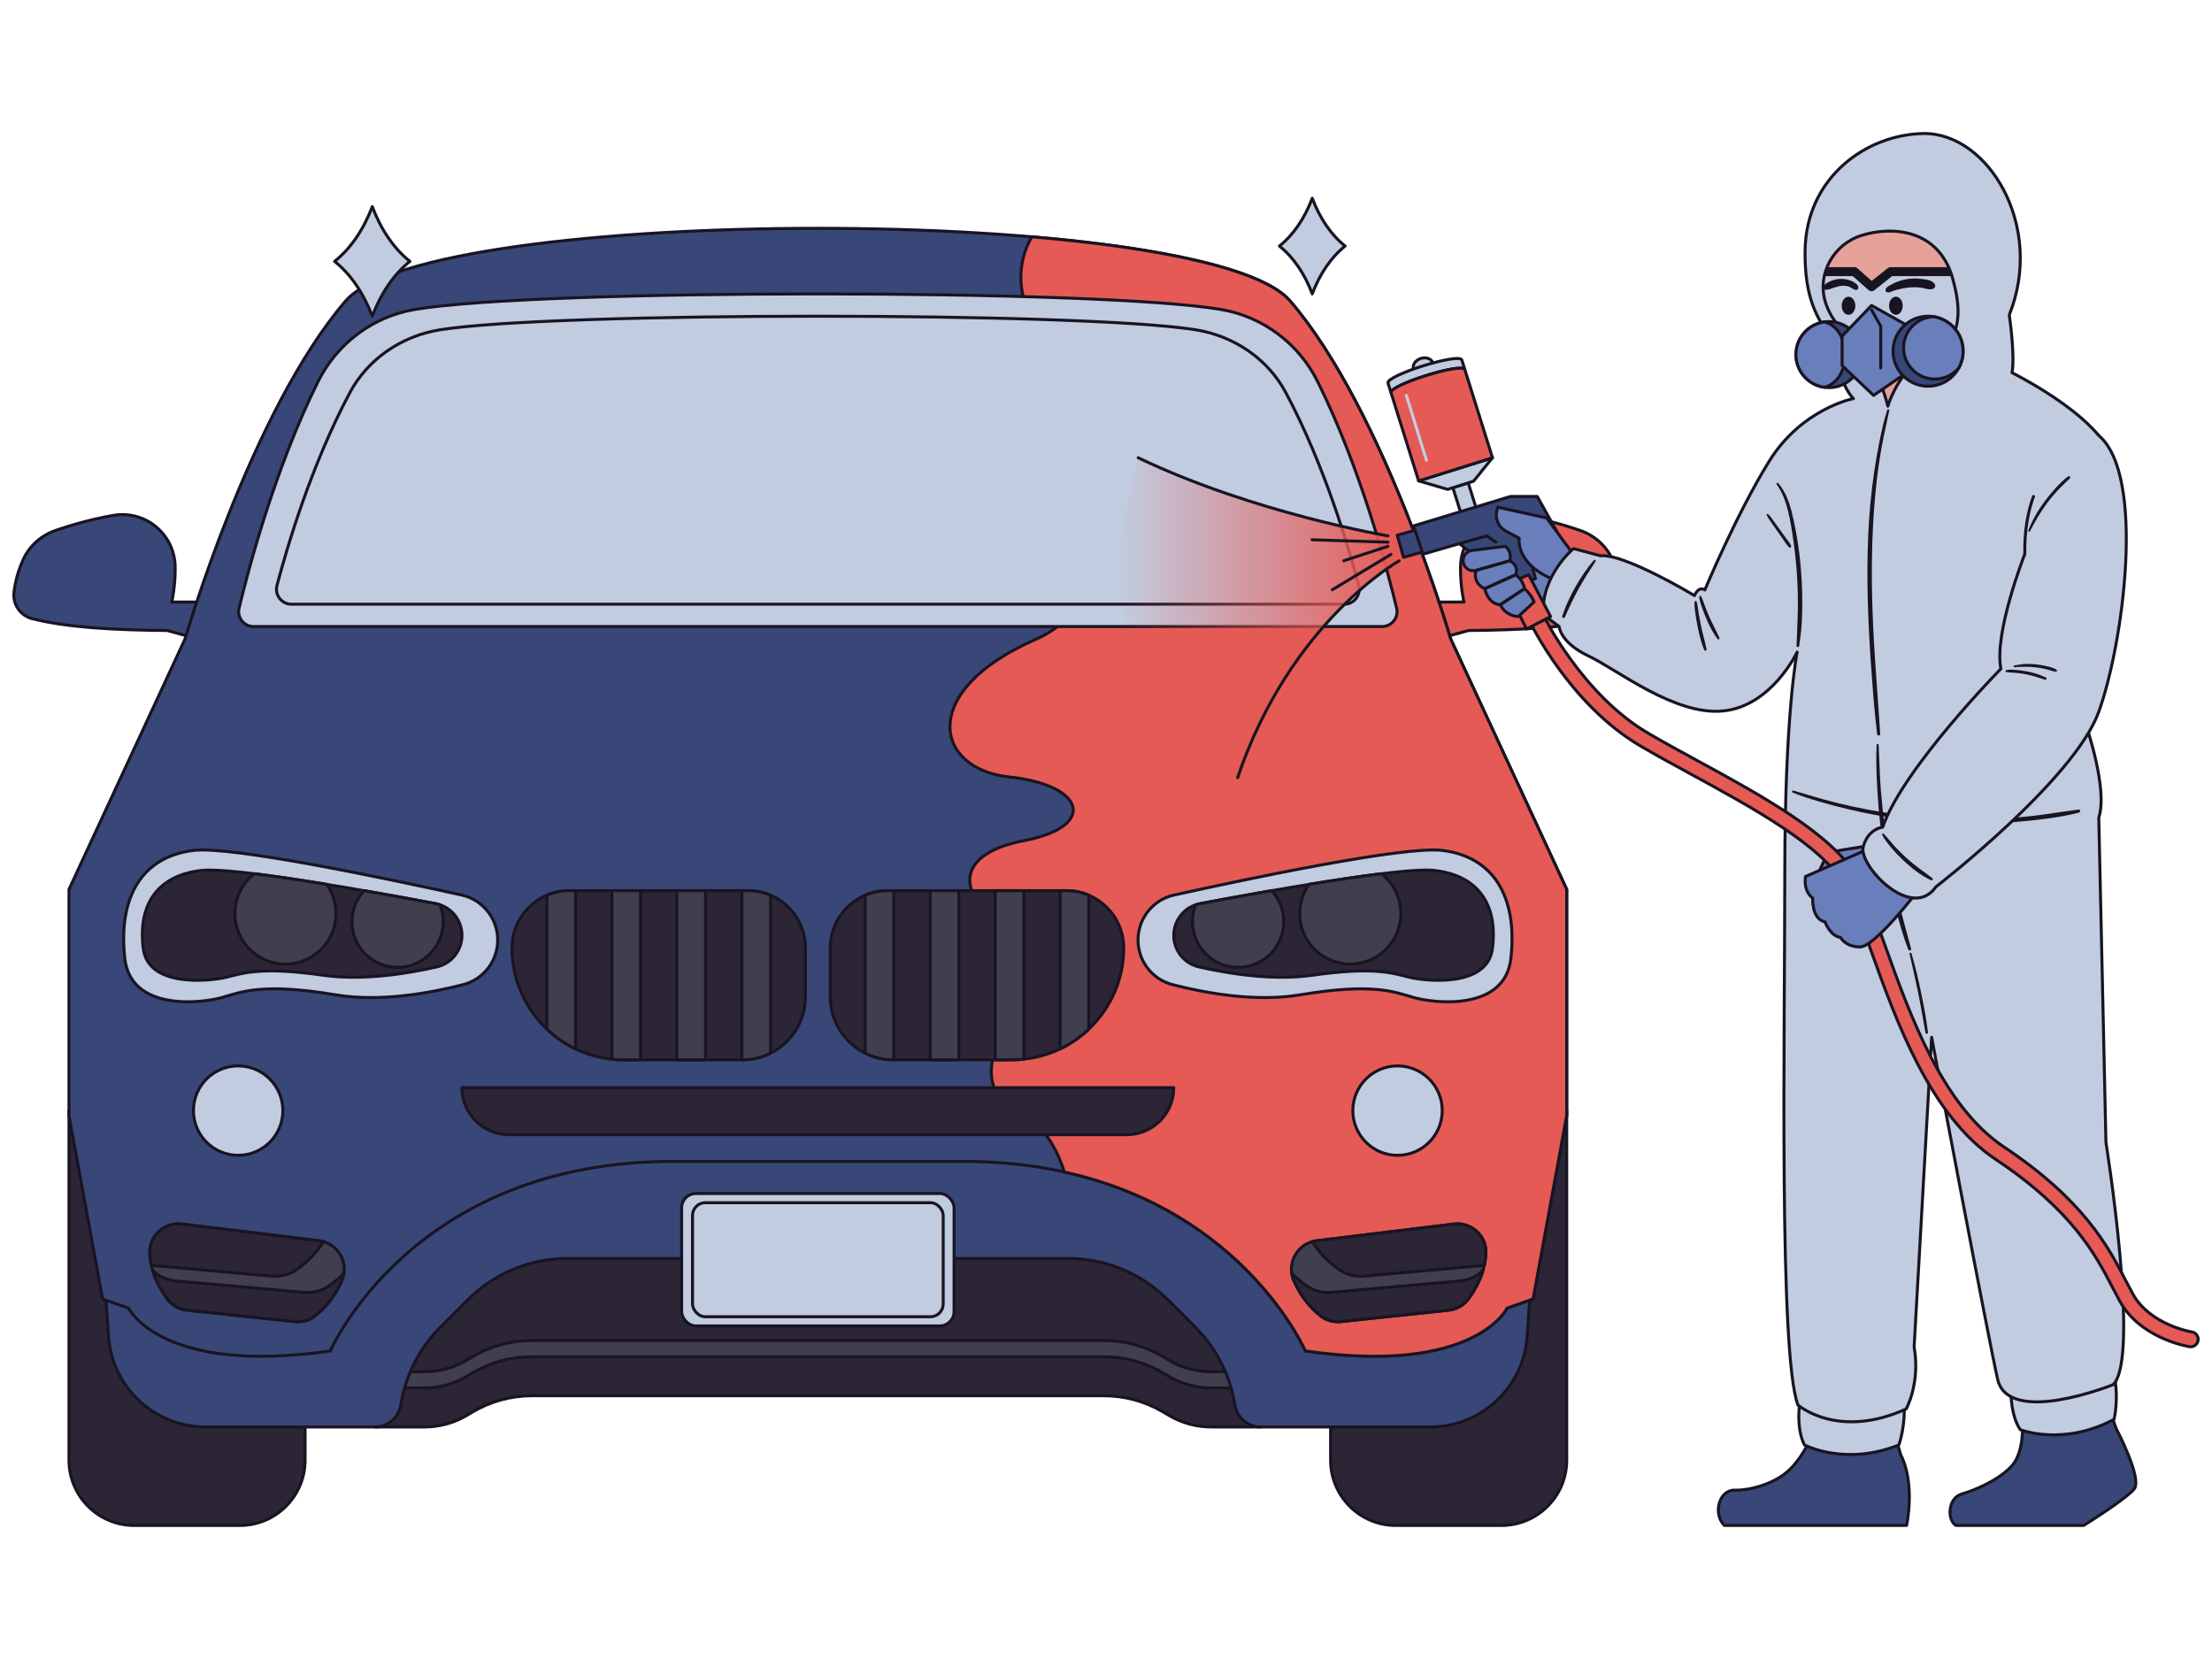 <?xml version="1.0" encoding="UTF-8"?>
<svg id="Auto_Body_Paint_Shop" data-name="Auto Body Paint Shop" xmlns="http://www.w3.org/2000/svg" xmlns:xlink="http://www.w3.org/1999/xlink" viewBox="0 0 800 600">
  <defs>
    <linearGradient id="linear-gradient" x1="404.995" y1="223.405" x2="506.041" y2="223.405" gradientUnits="userSpaceOnUse">
      <stop offset="0" stop-color="#e65a55" stop-opacity="0"/>
      <stop offset="1" stop-color="#e65a55"/>
    </linearGradient>
  </defs>
  <g>
    <path d="M481.231,401.667h85.393v126.423c0,13.033-10.581,23.614-23.614,23.614h-38.165c-13.033,0-23.614-10.581-23.614-23.614v-126.423h0Z" fill="#2c2535"/>
    <path d="M481.231,401.667h85.393v126.423c0,13.033-10.581,23.614-23.614,23.614h-38.165c-13.033,0-23.614-10.581-23.614-23.614v-126.423h0Z" fill="none" stroke="#191421" stroke-linecap="round" stroke-linejoin="round" stroke-width="1.079"/>
    <path d="M24.947,401.667H110.34v126.423c0,13.033-10.581,23.614-23.614,23.614H48.562c-13.033,0-23.614-10.581-23.614-23.614v-126.423h0Z" fill="#2c2535"/>
    <path d="M24.947,401.667H110.34v126.423c0,13.033-10.581,23.614-23.614,23.614H48.562c-13.033,0-23.614-10.581-23.614-23.614v-126.423h0Z" fill="none" stroke="#191421" stroke-linecap="round" stroke-linejoin="round" stroke-width="1.079"/>
    <path d="M425.267,450.17H166.305l-30.564,65.914h17.77c5.39,0,10.681-1.449,15.319-4.196l2.086-1.236c6.479-3.837,13.871-5.862,21.402-5.862h206.935c7.531,0,14.923,2.025,21.402,5.862l2.086,1.236c4.638,2.747,9.929,4.196,15.319,4.196h17.77l-30.564-65.914Z" fill="#2c2535"/>
    <path d="M425.267,450.17H166.305l-30.564,65.914h17.77c5.39,0,10.681-1.449,15.319-4.196l2.086-1.236c6.479-3.837,13.871-5.862,21.402-5.862h206.935c7.531,0,14.923,2.025,21.402,5.862l2.086,1.236c4.638,2.747,9.929,4.196,15.319,4.196h17.77l-30.564-65.914Z" fill="none" stroke="#191421" stroke-linecap="round" stroke-linejoin="round" stroke-width="1.079"/>
    <path d="M455.83,501.978h-17.764c-5.399,0-10.685-1.451-15.328-4.197l-2.083-1.233c-6.477-3.835-13.867-5.856-21.401-5.856H192.319c-7.535,0-14.924,2.021-21.401,5.856l-2.094,1.233c-4.633,2.746-9.928,4.197-15.318,4.197h-17.764l2.726-5.876h15.038c5.389,0,10.685-1.44,15.318-4.197l2.094-1.233c6.477-3.835,13.867-5.856,21.401-5.856h206.934c7.535,0,14.924,2.021,21.401,5.856l2.083,1.233c4.643,2.757,9.928,4.197,15.328,4.197h15.038l2.726,5.876Z" fill="#413f4d"/>
    <path d="M455.83,501.978h-17.764c-5.399,0-10.685-1.451-15.328-4.197l-2.083-1.233c-6.477-3.835-13.867-5.856-21.401-5.856H192.319c-7.535,0-14.924,2.021-21.401,5.856l-2.094,1.233c-4.633,2.746-9.928,4.197-15.318,4.197h-17.764l2.726-5.876h15.038c5.389,0,10.685-1.44,15.318-4.197l2.094-1.233c6.477-3.835,13.867-5.856,21.401-5.856h206.934c7.535,0,14.924,2.021,21.401,5.856l2.083,1.233c4.643,2.757,9.928,4.197,15.328,4.197h15.038l2.726,5.876Z" fill="none" stroke="#191421" stroke-linecap="round" stroke-linejoin="round" stroke-width="1.079"/>
    <path d="M424.782,408.714H166.79l-128.996,53.477,1.462,21.122c1.278,18.453,16.62,32.77,35.117,32.77h61.367c4.65,0,8.497-3.441,9.229-8.033,1.683-10.561,6.656-20.401,14.314-28.059l9.898-9.898c9.572-9.572,22.555-14.95,36.092-14.95h181.026c13.537,0,26.52,5.378,36.092,14.95l9.898,9.898c7.658,7.658,12.631,17.498,14.314,28.059,.732,4.592,4.579,8.033,9.229,8.033h61.367c18.498,0,33.84-14.317,35.117-32.77l1.462-21.122-128.996-53.477Z" fill="#384778"/>
    <path d="M424.782,408.714H166.79l-128.996,53.477,1.462,21.122c1.278,18.453,16.62,32.77,35.117,32.77h61.367c4.65,0,8.497-3.441,9.229-8.033,1.683-10.561,6.656-20.401,14.314-28.059l9.898-9.898c9.572-9.572,22.555-14.95,36.092-14.95h181.026c13.537,0,26.52,5.378,36.092,14.95l9.898,9.898c7.658,7.658,12.631,17.498,14.314,28.059,.732,4.592,4.579,8.033,9.229,8.033h61.367c18.498,0,33.84-14.317,35.117-32.77l1.462-21.122-128.996-53.477Z" fill="none" stroke="#191421" stroke-linecap="round" stroke-linejoin="round" stroke-width="1.079"/>
    <g>
      <path d="M515.084,217.744h14.371s-1.387-5.969-1.231-12.894c.265-11.808,10.931-20.519,22.555-18.429,6.924,1.245,13.821,3.05,20.692,5.421,5.122,1.768,9.398,5.495,11.654,10.422,1.747,3.814,2.902,7.786,3.387,11.939,.51,4.371-2.309,8.451-6.573,9.541-12.526,3.203-29.852,4.135-48.826,4.288l-11.884,3.254-4.146-13.542Z" fill="#e65a55"/>
      <path d="M515.084,217.744h14.371s-1.387-5.969-1.231-12.894c.265-11.808,10.931-20.519,22.555-18.429,6.924,1.245,13.821,3.05,20.692,5.421,5.122,1.768,9.398,5.495,11.654,10.422,1.747,3.814,2.902,7.786,3.387,11.939,.51,4.371-2.309,8.451-6.573,9.541-12.526,3.203-29.852,4.135-48.826,4.288l-11.884,3.254-4.146-13.542Z" fill="none" stroke="#191421" stroke-linecap="round" stroke-linejoin="round" stroke-width="1.079"/>
      <path d="M76.488,217.744h-14.371s1.387-5.969,1.231-12.894c-.265-11.808-10.931-20.519-22.555-18.429-6.924,1.245-13.821,3.05-20.692,5.421-5.122,1.768-9.398,5.495-11.654,10.422-1.747,3.814-2.902,7.786-3.387,11.939-.51,4.371,2.309,8.451,6.573,9.541,12.526,3.203,29.852,4.135,48.826,4.288l11.884,3.254,4.146-13.542Z" fill="#384778"/>
      <path d="M76.488,217.744h-14.371s1.387-5.969,1.231-12.894c-.265-11.808-10.931-20.519-22.555-18.429-6.924,1.245-13.821,3.05-20.692,5.421-5.122,1.768-9.398,5.495-11.654,10.422-1.747,3.814-2.902,7.786-3.387,11.939-.51,4.371,2.309,8.451,6.573,9.541,12.526,3.203,29.852,4.135,48.826,4.288l11.884,3.254,4.146-13.542Z" fill="none" stroke="#191421" stroke-linecap="round" stroke-linejoin="round" stroke-width="1.079"/>
    </g>
    <path d="M524.616,231.01s-23.858-82.375-58.037-122.155c-30.109-35.042-311.478-35.042-341.587,0-34.18,39.78-58.037,122.155-58.037,122.155l-42.008,90.649v81.805l12.16,66.328,9.396,3.316s11.607,24.32,72.961,15.477c0,0,29.848-69.092,124.918-68.539h102.804c95.071-.553,124.918,68.539,124.918,68.539,61.354,8.844,72.961-15.477,72.961-15.477l9.396-3.316,12.16-66.328v-81.805l-42.008-90.649Z" fill="#384778"/>
    <path d="M524.616,231.01s-23.858-82.375-58.037-122.155c-30.109-35.042-311.478-35.042-341.587,0-34.18,39.78-58.037,122.155-58.037,122.155l-42.008,90.649v81.805l12.16,66.328,9.396,3.316s11.607,24.32,72.961,15.477c0,0,29.848-69.092,124.918-68.539h102.804c95.071-.553,124.918,68.539,124.918,68.539,61.354,8.844,72.961-15.477,72.961-15.477l9.396-3.316,12.16-66.328v-81.805l-42.008-90.649Z" fill="none" stroke="#191421" stroke-linecap="round" stroke-linejoin="round" stroke-width="1.079"/>
    <path d="M466.579,108.855c-9.906-11.529-47.011-19.264-93.415-23.207-3.996,6.9-6.929,18.158,1.333,33.029,14.392,25.906,42.499,93.962-.051,112.609-42.55,18.647-36.601,46.856-9.352,49.734,27.249,2.878,32.071,17.846,5.193,23.027-26.878,5.181-23.506,21.275-5.193,31.938s-21.492,51.713,0,63.05c9.79,5.164,16.542,13.986,19.808,24.83,65.457,14.412,87.204,64.719,87.204,64.719,61.354,8.844,72.961-15.477,72.961-15.477l9.396-3.316,12.16-66.328v-81.805l-42.008-90.649s-23.857-82.375-58.037-122.155Z" fill="#e65a55"/>
    <path d="M466.579,108.855c-9.906-11.529-47.011-19.264-93.415-23.207-3.996,6.9-6.929,18.158,1.333,33.029,14.392,25.906,42.499,93.962-.051,112.609-42.55,18.647-36.601,46.856-9.352,49.734,27.249,2.878,32.071,17.846,5.193,23.027-26.878,5.181-23.506,21.275-5.193,31.938s-21.492,51.713,0,63.05c9.79,5.164,16.542,13.986,19.808,24.83,65.457,14.412,87.204,64.719,87.204,64.719,61.354,8.844,72.961-15.477,72.961-15.477l9.396-3.316,12.16-66.328v-81.805l-42.008-90.649s-23.857-82.375-58.037-122.155Z" fill="none" stroke="#191421" stroke-linecap="round" stroke-linejoin="round" stroke-width="1.079"/>
    <rect x="246.521" y="431.653" width="98.53" height="47.881" rx="5.182" ry="5.182" fill="#c2cce0"/>
    <rect x="246.521" y="431.653" width="98.53" height="47.881" rx="5.182" ry="5.182" fill="none" stroke="#191421" stroke-linecap="round" stroke-linejoin="round" stroke-width="1.079"/>
    <rect x="250.459" y="434.97" width="90.653" height="41.248" rx="4.613" ry="4.613" fill="none" stroke="#191421" stroke-linecap="round" stroke-linejoin="round" stroke-width="1.079"/>
    <path d="M167.067,393.376H424.504c0,9.381-7.616,16.997-16.997,16.997H184.064c-9.381,0-16.997-7.616-16.997-16.997h0Z" fill="#2c2535"/>
    <path d="M167.067,393.376H424.504c0,9.381-7.616,16.997-16.997,16.997H184.064c-9.381,0-16.997-7.616-16.997-16.997h0Z" fill="none" stroke="#191421" stroke-linecap="round" stroke-linejoin="round" stroke-width="1.079"/>
    <circle cx="86.131" cy="401.667" r="16.168" fill="#c2cce0"/>
    <circle cx="86.131" cy="401.667" r="16.168" fill="none" stroke="#191421" stroke-linecap="round" stroke-linejoin="round" stroke-width="1.079"/>
    <path d="M65.805,442.699l49.568,6.031c6.872,.836,11.051,8.067,8.268,14.406-2.224,5.064-5.398,9.398-9.766,12.816-2.059,1.611-4.701,2.284-7.301,2.008l-38.882-4.117c-2.905-.308-5.575-1.811-7.278-4.185-3.989-5.562-6.085-11.081-6.23-16.556-.166-6.264,5.401-11.16,11.622-10.403Z" fill="#413f4d"/>
    <path d="M65.805,442.699l49.568,6.031c6.872,.836,11.051,8.067,8.268,14.406-2.224,5.064-5.398,9.398-9.766,12.816-2.059,1.611-4.701,2.284-7.301,2.008l-38.882-4.117c-2.905-.308-5.575-1.811-7.278-4.185-3.989-5.562-6.085-11.081-6.23-16.556-.166-6.264,5.401-11.16,11.622-10.403Z" fill="none" stroke="#191421" stroke-linecap="round" stroke-linejoin="round" stroke-width="1.079"/>
    <path d="M116.975,449.068c-.518-.147-1.048-.27-1.602-.338l-49.568-6.031c-6.221-.757-11.788,4.139-11.622,10.403,.04,1.512,.244,3.029,.581,4.548l43.306,3.858c3.09,.275,6.23-.397,8.677-2.008,4.354-2.867,7.699-6.386,10.228-10.432Z" fill="#2c2535"/>
    <path d="M116.975,449.068c-.518-.147-1.048-.27-1.602-.338l-49.568-6.031c-6.221-.757-11.788,4.139-11.622,10.403,.04,1.512,.244,3.029,.581,4.548l43.306,3.858c3.09,.275,6.23-.397,8.677-2.008,4.354-2.867,7.699-6.386,10.228-10.432Z" fill="none" stroke="#191421" stroke-linecap="round" stroke-linejoin="round" stroke-width="1.079"/>
    <path d="M124.405,460.492c-.135,.891-.384,1.772-.767,2.643-2.218,5.068-5.399,9.4-9.763,12.82-2.062,1.606-4.705,2.28-7.306,2.011l-38.875-4.125c-2.912-.3-5.576-1.803-7.286-4.187-2.477-3.451-4.229-6.892-5.234-10.322,2.031,2.228,5.109,3.638,8.436,3.938l46.212,4.114c3.088,.28,6.229-.394,8.675-2.011,2.218-1.461,4.187-3.099,5.907-4.881Z" fill="#2c2535"/>
    <path d="M124.405,460.492c-.135,.891-.384,1.772-.767,2.643-2.218,5.068-5.399,9.4-9.763,12.82-2.062,1.606-4.705,2.28-7.306,2.011l-38.875-4.125c-2.912-.3-5.576-1.803-7.286-4.187-2.477-3.451-4.229-6.892-5.234-10.322,2.031,2.228,5.109,3.638,8.436,3.938l46.212,4.114c3.088,.28,6.229-.394,8.675-2.011,2.218-1.461,4.187-3.099,5.907-4.881Z" fill="none" stroke="#191421" stroke-linecap="round" stroke-linejoin="round" stroke-width="1.079"/>
    <path d="M179.99,339.97h0c0,7.596-5.125,14.241-12.481,16.137-11.769,3.033-29.963,6.381-46.109,3.69-26.531-4.422-33.993-1.068-41.179,.986-7.186,2.054-32.996,5.14-35.099-14.252-2.487-22.939,6.846-36.757,24.841-38.968,13.771-1.692,70.897,10.373,96.96,16.13,7.636,1.687,13.067,8.456,13.067,16.276Z" fill="#c2cce0"/>
    <path d="M179.99,339.97h0c0,7.596-5.125,14.241-12.481,16.137-11.769,3.033-29.963,6.381-46.109,3.69-26.531-4.422-33.993-1.068-41.179,.986-7.186,2.054-32.996,5.14-35.099-14.252-2.487-22.939,6.846-36.757,24.841-38.968,13.771-1.692,70.897,10.373,96.96,16.13,7.636,1.687,13.067,8.456,13.067,16.276Z" fill="none" stroke="#191421" stroke-linecap="round" stroke-linejoin="round" stroke-width="1.079"/>
    <path d="M167.067,338.297h0c0,5.451-3.765,10.17-9.078,11.388-9.952,2.281-26.443,5.095-40.99,3.035-22.672-3.21-29.049-.775-35.189,.716-6.14,1.491-28.197,3.732-29.993-10.347-2.126-16.654,5.85-26.686,21.228-28.291,12.069-1.26,63.109,7.986,84.513,12.023,5.519,1.041,9.509,5.861,9.509,11.477Z" fill="#2c2535"/>
    <path d="M167.067,338.297h0c0,5.451-3.765,10.17-9.078,11.388-9.952,2.281-26.443,5.095-40.99,3.035-22.672-3.21-29.049-.775-35.189,.716-6.14,1.491-28.197,3.732-29.993-10.347-2.126-16.654,5.85-26.686,21.228-28.291,12.069-1.26,63.109,7.986,84.513,12.023,5.519,1.041,9.509,5.861,9.509,11.477Z" fill="none" stroke="#191421" stroke-linecap="round" stroke-linejoin="round" stroke-width="1.079"/>
    <path d="M159.124,327.241c-.507-.171-1.026-.319-1.565-.42-6.52-1.23-15.795-2.943-25.876-4.695-2.729,2.945-4.41,6.875-4.41,11.207,0,9.12,7.393,16.513,16.513,16.513s16.513-7.393,16.513-16.513c0-2.154-.425-4.205-1.175-6.092Z" fill="#413f4d"/>
    <path d="M159.124,327.241c-.507-.171-1.026-.319-1.565-.42-6.52-1.23-15.795-2.943-25.876-4.695-2.729,2.945-4.41,6.875-4.41,11.207,0,9.12,7.393,16.513,16.513,16.513s16.513-7.393,16.513-16.513c0-2.154-.425-4.205-1.175-6.092Z" fill="none" stroke="#191421" stroke-linecap="round" stroke-linejoin="round" stroke-width="1.079"/>
    <path d="M84.945,330.384c0,10.099,8.187,18.287,18.287,18.287s18.287-8.187,18.287-18.287c0-3.93-1.251-7.562-3.361-10.543-9.212-1.504-18.383-2.884-26.196-3.838-4.266,3.348-7.016,8.538-7.016,14.381Z" fill="#413f4d"/>
    <path d="M84.945,330.384c0,10.099,8.187,18.287,18.287,18.287s18.287-8.187,18.287-18.287c0-3.93-1.251-7.562-3.361-10.543-9.212-1.504-18.383-2.884-26.196-3.838-4.266,3.348-7.016,8.538-7.016,14.381Z" fill="none" stroke="#191421" stroke-linecap="round" stroke-linejoin="round" stroke-width="1.079"/>
    <path d="M205.899,322.125h64.67c11.44,0,20.728,9.288,20.728,20.728v17.635c0,12.584-10.216,22.8-22.8,22.8h-42.889c-22.317,0-40.435-18.119-40.435-40.435h0c0-11.44,9.288-20.728,20.728-20.728Z" fill="#2c2535"/>
    <path d="M205.899,322.125h64.67c11.44,0,20.728,9.288,20.728,20.728v17.635c0,12.584-10.216,22.8-22.8,22.8h-42.889c-22.317,0-40.435-18.119-40.435-40.435h0c0-11.44,9.288-20.728,20.728-20.728Z" fill="none" stroke="#191421" stroke-linecap="round" stroke-linejoin="round" stroke-width="1.079"/>
    <g>
      <path d="M278.671,323.762v57.125c-3.068,1.544-6.519,2.404-10.177,2.404h-.186v-61.167h2.259c2.881,0,5.617,.58,8.104,1.637Z" fill="#413f4d"/>
      <rect x="244.802" y="322.125" width="10.364" height="61.167" fill="#413f4d"/>
      <path d="M231.66,322.125v61.167h-6.053c-1.451,0-2.892-.073-4.311-.228v-60.939h10.364Z" fill="#413f4d"/>
      <path d="M208.166,322.125v57.219c-3.824-1.834-7.317-4.249-10.364-7.141v-48.44c2.487-1.057,5.223-1.637,8.094-1.637h2.27Z" fill="#413f4d"/>
    </g>
    <g>
      <path d="M278.671,323.762v57.125c-3.068,1.544-6.519,2.404-10.177,2.404h-.186v-61.167h2.259c2.881,0,5.617,.58,8.104,1.637Z" fill="none" stroke="#191421" stroke-linecap="round" stroke-linejoin="round" stroke-width="1.079"/>
      <rect x="244.802" y="322.125" width="10.364" height="61.167" fill="none" stroke="#191421" stroke-linecap="round" stroke-linejoin="round" stroke-width="1.079"/>
      <path d="M231.66,322.125v61.167h-6.053c-1.451,0-2.892-.073-4.311-.228v-60.939h10.364Z" fill="none" stroke="#191421" stroke-linecap="round" stroke-linejoin="round" stroke-width="1.079"/>
      <path d="M208.166,322.125v57.219c-3.824-1.834-7.317-4.249-10.364-7.141v-48.44c2.487-1.057,5.223-1.637,8.094-1.637h2.27Z" fill="none" stroke="#191421" stroke-linecap="round" stroke-linejoin="round" stroke-width="1.079"/>
    </g>
    <circle cx="505.441" cy="401.667" r="16.168" fill="#c2cce0"/>
    <circle cx="505.441" cy="401.667" r="16.168" fill="none" stroke="#191421" stroke-linecap="round" stroke-linejoin="round" stroke-width="1.079"/>
    <path d="M525.768,442.699l-49.568,6.031c-6.872,.836-11.051,8.067-8.268,14.406,2.224,5.064,5.398,9.398,9.766,12.816,2.059,1.611,4.701,2.284,7.301,2.008l38.882-4.117c2.905-.308,5.575-1.811,7.278-4.185,3.989-5.562,6.085-11.081,6.23-16.556,.166-6.264-5.401-11.16-11.622-10.403Z" fill="#413f4d"/>
    <path d="M525.768,442.699l-49.568,6.031c-6.872,.836-11.051,8.067-8.268,14.406,2.224,5.064,5.398,9.398,9.766,12.816,2.059,1.611,4.701,2.284,7.301,2.008l38.882-4.117c2.905-.308,5.575-1.811,7.278-4.185,3.989-5.562,6.085-11.081,6.23-16.556,.166-6.264-5.401-11.16-11.622-10.403Z" fill="none" stroke="#191421" stroke-linecap="round" stroke-linejoin="round" stroke-width="1.079"/>
    <path d="M474.597,449.068c.518-.147,1.048-.27,1.602-.338l49.568-6.031c6.221-.757,11.788,4.139,11.622,10.403-.04,1.512-.244,3.029-.581,4.548l-43.306,3.858c-3.09,.275-6.23-.397-8.677-2.008-4.354-2.867-7.699-6.386-10.228-10.432Z" fill="#2c2535"/>
    <path d="M474.597,449.068c.518-.147,1.048-.27,1.602-.338l49.568-6.031c6.221-.757,11.788,4.139,11.622,10.403-.04,1.512-.244,3.029-.581,4.548l-43.306,3.858c-3.09,.275-6.23-.397-8.677-2.008-4.354-2.867-7.699-6.386-10.228-10.432Z" fill="none" stroke="#191421" stroke-linecap="round" stroke-linejoin="round" stroke-width="1.079"/>
    <path d="M467.167,460.492c.135,.891,.384,1.772,.767,2.643,2.218,5.068,5.399,9.4,9.763,12.82,2.062,1.606,4.705,2.28,7.306,2.011l38.875-4.125c2.912-.3,5.576-1.803,7.286-4.187,2.477-3.451,4.229-6.892,5.234-10.322-2.031,2.228-5.109,3.638-8.436,3.938l-46.212,4.114c-3.088,.28-6.229-.394-8.675-2.011-2.218-1.461-4.187-3.099-5.907-4.881Z" fill="#2c2535"/>
    <path d="M467.167,460.492c.135,.891,.384,1.772,.767,2.643,2.218,5.068,5.399,9.4,9.763,12.82,2.062,1.606,4.705,2.28,7.306,2.011l38.875-4.125c2.912-.3,5.576-1.803,7.286-4.187,2.477-3.451,4.229-6.892,5.234-10.322-2.031,2.228-5.109,3.638-8.436,3.938l-46.212,4.114c-3.088,.28-6.229-.394-8.675-2.011-2.218-1.461-4.187-3.099-5.907-4.881Z" fill="none" stroke="#191421" stroke-linecap="round" stroke-linejoin="round" stroke-width="1.079"/>
    <path d="M411.582,339.97h0c0,7.596,5.125,14.241,12.481,16.137,11.769,3.033,29.963,6.381,46.109,3.69,26.531-4.422,33.993-1.068,41.179,.986,7.186,2.054,32.996,5.14,35.099-14.252,2.487-22.939-6.846-36.757-24.841-38.968-13.771-1.692-70.897,10.373-96.96,16.13-7.636,1.687-13.067,8.456-13.067,16.276Z" fill="#c2cce0"/>
    <path d="M411.582,339.97h0c0,7.596,5.125,14.241,12.481,16.137,11.769,3.033,29.963,6.381,46.109,3.69,26.531-4.422,33.993-1.068,41.179,.986,7.186,2.054,32.996,5.14,35.099-14.252,2.487-22.939-6.846-36.757-24.841-38.968-13.771-1.692-70.897,10.373-96.96,16.13-7.636,1.687-13.067,8.456-13.067,16.276Z" fill="none" stroke="#191421" stroke-linecap="round" stroke-linejoin="round" stroke-width="1.079"/>
    <path d="M424.505,338.297h0c0,5.451,3.765,10.17,9.078,11.388,9.952,2.281,26.443,5.095,40.99,3.035,22.672-3.21,29.049-.775,35.189,.716,6.14,1.491,28.197,3.732,29.993-10.347,2.126-16.654-5.85-26.686-21.228-28.291-12.069-1.26-63.109,7.986-84.513,12.023-5.519,1.041-9.509,5.861-9.509,11.477Z" fill="#2c2535"/>
    <path d="M424.505,338.297h0c0,5.451,3.765,10.17,9.078,11.388,9.952,2.281,26.443,5.095,40.99,3.035,22.672-3.21,29.049-.775,35.189,.716,6.14,1.491,28.197,3.732,29.993-10.347,2.126-16.654-5.85-26.686-21.228-28.291-12.069-1.26-63.109,7.986-84.513,12.023-5.519,1.041-9.509,5.861-9.509,11.477Z" fill="none" stroke="#191421" stroke-linecap="round" stroke-linejoin="round" stroke-width="1.079"/>
    <path d="M432.449,327.241c.507-.171,1.026-.319,1.565-.42,6.52-1.23,15.795-2.943,25.876-4.695,2.729,2.945,4.41,6.875,4.41,11.207,0,9.12-7.393,16.513-16.513,16.513-9.12,0-16.513-7.393-16.513-16.513,0-2.154,.425-4.205,1.175-6.092Z" fill="#413f4d"/>
    <path d="M432.449,327.241c.507-.171,1.026-.319,1.565-.42,6.52-1.23,15.795-2.943,25.876-4.695,2.729,2.945,4.41,6.875,4.41,11.207,0,9.12-7.393,16.513-16.513,16.513-9.12,0-16.513-7.393-16.513-16.513,0-2.154,.425-4.205,1.175-6.092Z" fill="none" stroke="#191421" stroke-linecap="round" stroke-linejoin="round" stroke-width="1.079"/>
    <path d="M506.627,330.384c0,10.099-8.187,18.287-18.287,18.287-10.099,0-18.287-8.187-18.287-18.287,0-3.93,1.251-7.562,3.361-10.543,9.212-1.504,18.383-2.884,26.196-3.838,4.266,3.348,7.016,8.538,7.016,14.381Z" fill="#413f4d"/>
    <path d="M506.627,330.384c0,10.099-8.187,18.287-18.287,18.287-10.099,0-18.287-8.187-18.287-18.287,0-3.93,1.251-7.562,3.361-10.543,9.212-1.504,18.383-2.884,26.196-3.838,4.266,3.348,7.016,8.538,7.016,14.381Z" fill="none" stroke="#191421" stroke-linecap="round" stroke-linejoin="round" stroke-width="1.079"/>
    <path d="M470.529,139.086c-6.594-13.318-19.083-22.794-33.73-25.308-42.428-7.284-239.598-7.284-282.025,0-14.647,2.515-27.136,11.99-33.73,25.308-14.952,30.199-24.157,64.967-27.537,79.055-.787,3.279,1.702,6.423,5.074,6.423H492.991c3.372,0,5.861-3.144,5.074-6.423-3.379-14.088-12.584-48.855-27.537-79.055Z" fill="#c2cce0"/>
    <path d="M505.108,219.941c-3.497-14.578-13.023-50.556-28.495-81.807-6.824-13.782-19.747-23.587-34.904-26.189-43.905-7.538-247.94-7.538-291.844,0-15.157,2.602-28.08,12.408-34.904,26.189-15.473,31.251-24.998,67.229-28.495,81.807-.814,3.393,1.761,6.647,5.251,6.647H499.857c3.49,0,6.065-3.253,5.251-6.647Zm-18.926-1.422H105.391c-3.537,0-6.121-3.339-5.223-6.759,3.47-13.209,12.294-43.462,26.403-69.829,6.386-11.933,18.479-20.423,32.663-22.676,41.086-6.527,232.018-6.527,273.104,0,14.184,2.253,26.277,10.743,32.663,22.676,14.109,26.367,22.933,56.62,26.403,69.829,.898,3.421-1.686,6.759-5.223,6.759Z" fill="#c2cce0"/>
    <path d="M505.108,219.941c-3.497-14.578-13.023-50.556-28.495-81.807-6.824-13.782-19.747-23.587-34.904-26.189-43.905-7.538-247.94-7.538-291.844,0-15.157,2.602-28.08,12.408-34.904,26.189-15.473,31.251-24.998,67.229-28.495,81.807-.814,3.393,1.761,6.647,5.251,6.647H499.857c3.49,0,6.065-3.253,5.251-6.647Zm-18.926-1.422H105.391c-3.537,0-6.121-3.339-5.223-6.759,3.47-13.209,12.294-43.462,26.403-69.829,6.386-11.933,18.479-20.423,32.663-22.676,41.086-6.527,232.018-6.527,273.104,0,14.184,2.253,26.277,10.743,32.663,22.676,14.109,26.367,22.933,56.62,26.403,69.829,.898,3.421-1.686,6.759-5.223,6.759Z" fill="none" stroke="#191421" stroke-linecap="round" stroke-linejoin="round" stroke-width="1.079"/>
    <path d="M340.711,322.125h42.889c12.584,0,22.8,10.216,22.8,22.8v17.635c0,11.44-9.288,20.728-20.728,20.728h-64.67c-11.44,0-20.728-9.288-20.728-20.728h0c0-22.317,18.119-40.436,40.435-40.436Z" transform="translate(706.677 705.414) rotate(180)" fill="#2c2535"/>
    <path d="M340.711,322.125h42.889c12.584,0,22.8,10.216,22.8,22.8v17.635c0,11.44-9.288,20.728-20.728,20.728h-64.67c-11.44,0-20.728-9.288-20.728-20.728h0c0-22.317,18.119-40.436,40.435-40.436Z" transform="translate(706.677 705.414) rotate(180)" fill="none" stroke="#191421" stroke-linecap="round" stroke-linejoin="round" stroke-width="1.079"/>
    <g>
      <path d="M312.902,323.762v57.125c3.068,1.544,6.519,2.404,10.177,2.404h.186s0-61.167,0-61.167h-2.259c-2.881,0-5.617,.58-8.104,1.637Z" fill="#413f4d"/>
      <rect x="336.407" y="322.125" width="10.364" height="61.167" fill="#413f4d"/>
      <path d="M359.912,322.125v61.167s6.053,0,6.053,0c1.451,0,2.892-.073,4.311-.228v-60.939s-10.364,0-10.364,0Z" fill="#413f4d"/>
      <path d="M383.407,322.125v57.219c3.824-1.834,7.317-4.249,10.364-7.141v-48.44c-2.487-1.057-5.223-1.637-8.094-1.637h-2.27Z" fill="#413f4d"/>
    </g>
    <g>
      <path d="M312.902,323.762v57.125c3.068,1.544,6.519,2.404,10.177,2.404h.186s0-61.167,0-61.167h-2.259c-2.881,0-5.617,.58-8.104,1.637Z" fill="none" stroke="#191421" stroke-linecap="round" stroke-linejoin="round" stroke-width="1.079"/>
      <rect x="336.407" y="322.125" width="10.364" height="61.167" fill="none" stroke="#191421" stroke-linecap="round" stroke-linejoin="round" stroke-width="1.079"/>
      <path d="M359.912,322.125v61.167s6.053,0,6.053,0c1.451,0,2.892-.073,4.311-.228v-60.939s-10.364,0-10.364,0Z" fill="none" stroke="#191421" stroke-linecap="round" stroke-linejoin="round" stroke-width="1.079"/>
      <path d="M383.407,322.125v57.219c3.824-1.834,7.317-4.249,10.364-7.141v-48.44c-2.487-1.057-5.223-1.637-8.094-1.637h-2.27Z" fill="none" stroke="#191421" stroke-linecap="round" stroke-linejoin="round" stroke-width="1.079"/>
    </g>
    <path d="M134.634,74.703c-3.144,8.37-7.87,15.251-13.618,19.828,5.748,4.577,10.475,11.459,13.618,19.828,3.144-8.369,7.87-15.251,13.618-19.828-5.748-4.577-10.475-11.459-13.618-19.828Z" fill="#c2cce0"/>
    <path d="M134.634,74.703c-3.144,8.37-7.87,15.251-13.618,19.828,5.748,4.577,10.475,11.459,13.618,19.828,3.144-8.369,7.87-15.251,13.618-19.828-5.748-4.577-10.475-11.459-13.618-19.828Z" fill="none" stroke="#191421" stroke-linecap="round" stroke-linejoin="round" stroke-width="1.079"/>
    <path d="M474.597,71.684c-2.744,7.304-6.868,13.309-11.884,17.304,5.016,3.994,9.141,10,11.884,17.303,2.744-7.304,6.868-13.309,11.884-17.303-5.016-3.995-9.141-10-11.884-17.304Z" fill="#c2cce0"/>
    <path d="M474.597,71.684c-2.744,7.304-6.868,13.309-11.884,17.304,5.016,3.994,9.141,10,11.884,17.303,2.744-7.304,6.868-13.309,11.884-17.303-5.016-3.995-9.141-10-11.884-17.304Z" fill="none" stroke="#191421" stroke-linecap="round" stroke-linejoin="round" stroke-width="1.079"/>
  </g>
  <g>
    <g>
      <polygon points="566.625 204.642 559.564 220.629 546.248 217.668 534.401 197.571 551.376 190.134 566.625 204.642" fill="#697fbc"/>
      <polygon points="566.625 204.642 559.564 220.629 546.248 217.668 534.401 197.571 551.376 190.134 566.625 204.642" fill="none" stroke="#191421" stroke-linecap="round" stroke-linejoin="round" stroke-width="1.079"/>
    </g>
    <g>
      <rect x="526.744" y="175.291" width="5.816" height="9.499" transform="translate(-29.602 166.61) rotate(-17.398)" fill="#c2cce0"/>
      <rect x="526.744" y="175.291" width="5.816" height="9.499" transform="translate(-29.602 166.61) rotate(-17.398)" fill="none" stroke="#191421" stroke-linecap="round" stroke-linejoin="round" stroke-width="1.079"/>
      <polygon points="539.774 165.557 513.074 173.923 523.534 176.981 532.929 174.036 539.774 165.557" fill="#c2cce0"/>
      <polygon points="539.774 165.557 513.074 173.923 523.534 176.981 532.929 174.036 539.774 165.557" fill="none" stroke="#191421" stroke-linecap="round" stroke-linejoin="round" stroke-width="1.079"/>
      <ellipse cx="514.716" cy="132.366" rx="3.674" ry="2.86" transform="translate(-16.03 159.963) rotate(-17.398)" fill="#c2cce0"/>
      <ellipse cx="514.716" cy="132.366" rx="3.674" ry="2.86" transform="translate(-16.03 159.963) rotate(-17.398)" fill="none" stroke="#191421" stroke-linecap="round" stroke-linejoin="round" stroke-width="1.079"/>
      <path d="M528.694,130.192l1.097,3.502c-.862-2.75-27.56,5.616-26.698,8.366l-1.097-3.502c-.862-2.75,25.837-11.116,26.698-8.366Z" fill="#c2cce0"/>
      <path d="M528.694,130.192l1.097,3.502c-.862-2.75-27.56,5.616-26.698,8.366l-1.097-3.502c-.862-2.75,25.837-11.116,26.698-8.366Z" fill="none" stroke="#191421" stroke-linecap="round" stroke-linejoin="round" stroke-width="1.079"/>
      <path d="M529.79,133.695c-.861-2.747-27.561,5.62-26.7,8.367l9.984,31.862,26.7-8.367-9.984-31.862Z" fill="#e65a55"/>
      <path d="M529.79,133.695c-.861-2.747-27.561,5.62-26.7,8.367l9.984,31.862,26.7-8.367-9.984-31.862Z" fill="none" stroke="#191421" stroke-linecap="round" stroke-linejoin="round" stroke-width="1.079"/>
      <line x1="508.631" y1="143.002" x2="515.884" y2="166.439" fill="none" stroke="#c2cce0" stroke-linecap="round" stroke-linejoin="round" stroke-width="1.079"/>
    </g>
    <rect x="506.267" y="191.933" width="10.846" height="8.315" transform="translate(-34.017 146.264) rotate(-15.751)" fill="#384778"/>
    <rect x="506.267" y="191.933" width="10.846" height="8.315" transform="translate(-34.017 146.264) rotate(-15.751)" fill="none" stroke="#191421" stroke-linecap="round" stroke-linejoin="round" stroke-width="1.079"/>
    <polygon points="544.18 213.809 555.334 209.203 549.757 189.774 552.851 188.479 560.799 194.236 563.24 192.606 555.981 179.556 546.248 179.556 511.222 190.206 514.676 200.424 527.773 196.61 534.825 201.995 544.18 213.809" fill="#384778"/>
    <polygon points="544.18 213.809 555.334 209.203 549.757 189.774 552.851 188.479 560.799 194.236 563.24 192.606 555.981 179.556 546.248 179.556 511.222 190.206 514.676 200.424 527.773 196.61 534.825 201.995 544.18 213.809" fill="none" stroke="#191421" stroke-linecap="round" stroke-linejoin="round" stroke-width="1.079"/>
    <polyline points="527.773 196.61 537.703 193.804 541.028 196.091" fill="none" stroke="#191421" stroke-linecap="round" stroke-linejoin="round" stroke-width="1.079"/>
    <path d="M447.609,281.252c18.998-56.361,58.432-78.439,58.432-78.439l-4.065-9.01s-48.322-8.136-90.347-28.247c-14.866,49.716-5.525,89.382,35.98,115.695Z" fill="url(#linear-gradient)"/>
    <g>
      <path d="M506.041,202.814s-39.434,22.077-58.432,78.439" fill="none" stroke="#191421" stroke-linecap="round" stroke-linejoin="round" stroke-width="1.079"/>
      <path d="M501.976,193.804s-48.322-8.136-90.347-28.247" fill="none" stroke="#191421" stroke-linecap="round" stroke-linejoin="round" stroke-width="1.079"/>
      <line x1="503.07" y1="200.496" x2="481.862" y2="213.278" fill="none" stroke="#191421" stroke-linecap="round" stroke-linejoin="round" stroke-width="1.079"/>
      <line x1="501.976" y1="197.571" x2="485.964" y2="202.814" fill="none" stroke="#191421" stroke-linecap="round" stroke-linejoin="round" stroke-width="1.079"/>
      <line x1="501.976" y1="196.091" x2="474.522" y2="195.207" fill="none" stroke="#191421" stroke-linecap="round" stroke-linejoin="round" stroke-width="1.079"/>
    </g>
    <path d="M654.712,520.505s-3.166,7.34-8.347,11.802-13.529,6.764-18.998,6.62-8.06,8.284-3.742,12.777h65.916s3.31-14.936-2.159-25.658l-1.583-5.541h-31.087Z" fill="#384778"/>
    <path d="M654.712,520.505s-3.166,7.34-8.347,11.802-13.529,6.764-18.998,6.62-8.06,8.284-3.742,12.777h65.916s3.31-14.936-2.159-25.658l-1.583-5.541h-31.087Z" fill="none" stroke="#191421" stroke-linecap="round" stroke-linejoin="round" stroke-width="1.079"/>
    <path d="M688.461,505.322l-37.132-1.295s-2.375,11.658,1.295,18.566c0,0,14.68,7.772,34.109,0,0,0,2.807-7.34,1.727-17.271Z" fill="#c2cce0"/>
    <path d="M688.461,505.322l-37.132-1.295s-2.375,11.658,1.295,18.566c0,0,14.68,7.772,34.109,0,0,0,2.807-7.34,1.727-17.271Z" fill="none" stroke="#191421" stroke-linecap="round" stroke-linejoin="round" stroke-width="1.079"/>
    <path d="M731.422,515.036s.815,10.506-4.198,15.543-12.928,8.347-17.822,9.787-5.325,9.291-2.015,11.338h46.199s15.256-9.467,18.278-13.209-6.464-21.732-6.464-21.732l-2.171-5.901-31.807,4.174Z" fill="#384778"/>
    <path d="M731.422,515.036s.815,10.506-4.198,15.543-12.928,8.347-17.822,9.787-5.325,9.291-2.015,11.338h46.199s15.256-9.467,18.278-13.209-6.464-21.732-6.464-21.732l-2.171-5.901-31.807,4.174Z" fill="none" stroke="#191421" stroke-linecap="round" stroke-linejoin="round" stroke-width="1.079"/>
    <path d="M764.391,495.973l-37.05,2.785s-1.082,11.848,3.324,18.312c0,0,15.444,6.115,33.904-3.741,0,0,1.985-7.604-.177-17.356Z" fill="#c2cce0"/>
    <path d="M764.391,495.973l-37.05,2.785s-1.082,11.848,3.324,18.312c0,0,15.444,6.115,33.904-3.741,0,0,1.985-7.604-.177-17.356Z" fill="none" stroke="#191421" stroke-linecap="round" stroke-linejoin="round" stroke-width="1.079"/>
    <polygon points="678.531 151.491 690.725 150.411 714.799 134.65 715.231 92.123 695.801 74.205 661.476 84.783 654.352 95.146 659.353 113.853 669.764 134.042 678.531 151.491" fill="#e6a298"/>
    <polygon points="678.531 151.491 690.725 150.411 714.799 134.65 715.231 92.123 695.801 74.205 661.476 84.783 654.352 95.146 659.353 113.853 669.764 134.042 678.531 151.491" fill="none" stroke="#191421" stroke-linecap="round" stroke-linejoin="round" stroke-width="1.079"/>
    <polygon points="676.875 103.709 683.752 98.24 711.417 98.24 711.417 109.034 708.152 122.994 665.074 122.994 656.87 107.883 656.295 98.24 670.687 98.24 676.875 103.709" fill="#c2cce0"/>
    <g>
      <path d="M682.471,105.687c.674,.216,1.295-.133,1.919-.368,.66-.25,1.326-.445,2.01-.612,1.37-.335,2.743-.612,4.154-.734,1.399-.122,2.834-.114,4.228,.069,1.327,.174,2.986,.927,4.292,.417,.666-.261,1.083-.982,.678-1.666-.877-1.478-3.032-1.688-4.576-1.889-1.582-.205-3.168-.231-4.753-.048-1.616,.186-3.111,.579-4.623,1.174-.755,.297-1.486,.696-2.193,1.094-.658,.371-1.504,.815-1.677,1.61-.092,.422,.124,.821,.542,.954h0Z" fill="#191421"/>
      <path d="M672.053,104.264c.227-1.189-1.212-2.071-2.137-2.515-1.062-.509-2.187-.778-3.358-.871-1.217-.097-2.533,.096-3.688,.481-.643,.214-1.293,.493-1.881,.829-.621,.355-1.075,.845-1.503,1.411-.363,.479,.126,1.242,.692,1.206,.534-.035,1.086-.079,1.594-.247,.542-.179,1.074-.384,1.619-.556,.983-.31,1.963-.603,2.999-.646,.86-.036,1.699,.076,2.506,.384,.864,.33,1.617,1.247,2.578,1.103,.26-.039,.531-.327,.58-.58h0Z" fill="#191421"/>
    </g>
    <polygon points="676.875 103.709 683.752 98.24 711.417 98.24 711.417 109.034 708.152 122.994 665.074 122.994 656.87 107.883 656.295 98.24 670.687 98.24 676.875 103.709" fill="none" stroke="#191421" stroke-linecap="round" stroke-linejoin="round" stroke-width="3.238"/>
    <g>
      <path d="M559.364,187.327l-17.702-3.886-.32,1.324c-.702,2.907,.649,5.921,3.286,7.331l4.805,2.57s-1.511,9.499,12.953,15.112l7.124-8.635-10.146-13.816Z" fill="#697fbc"/>
      <path d="M559.364,187.327l-17.702-3.886-.32,1.324c-.702,2.907,.649,5.921,3.286,7.331l4.805,2.57s-1.511,9.499,12.953,15.112l7.124-8.635-10.146-13.816Z" fill="none" stroke="#191421" stroke-linecap="round" stroke-linejoin="round" stroke-width="1.079"/>
    </g>
    <path d="M761.645,413.14l-2.591-117.44c3.454-10.362-4.749-33.862-4.749-33.862l4.749-104.303c-9.931-12.089-31.375-22.74-31.375-22.74,1.151-6.62-1.008-20.869-1.008-20.869,12.953-32.311-7.772-66.035-31.087-65.628-20.955,.366-42.313,16.191-42.745,42.097-.432,25.906,10.362,28.497,11.658,39.075s5.829,14.68,5.829,14.68c0,0-18.638,3.598-30.439,22.596-11.802,18.998-23.315,46.63-23.315,46.63,0,0-2.015-1.727-3.742,2.015,0,0-25.33-15.256-33.965-14.392l-9.787-2.591s-11.802,9.787-10.938,23.891l5.757,4.318s.288,5.757,10.65,10.65c10.362,4.893,31.087,21.588,48.645,19.861,17.558-1.727,26.769-21.3,26.769-21.3,0,0-4.462,21.876-4.462,79.732s-2.159,174.433,4.749,192.567c0,0,14.392,12.665,39.147,1.439,0,0,5.181-9.211,2.878-22.452l6.332-111.971s20.937,111.28,23.891,123.772c4.03,17.044,41.737,1.871,41.737,1.871,9.931-9.499-2.591-87.648-2.591-87.648Zm-60.282-287.426c-2.506,.995-4.931,2.218-7.03,3.911-8.686,7.006-11.557,17.261-11.557,17.261-4.03-16.407-12.377-19.573-20.149-32.238-1.079-1.759-1.859-3.513-2.401-5.228-3.228-10.213,2.798-21.065,13.016-24.276,10.9-3.426,27.822-2.449,32.921,15.4,5.373,18.806-1.486,23.855-4.8,25.171Z" fill="#c2cce0"/>
    <path d="M761.645,413.14l-2.591-117.44c3.454-10.362-4.749-33.862-4.749-33.862l4.749-104.303c-9.931-12.089-31.375-22.74-31.375-22.74,1.151-6.62-1.008-20.869-1.008-20.869,12.953-32.311-7.772-66.035-31.087-65.628-20.955,.366-42.313,16.191-42.745,42.097-.432,25.906,10.362,28.497,11.658,39.075s5.829,14.68,5.829,14.68c0,0-18.638,3.598-30.439,22.596-11.802,18.998-23.315,46.63-23.315,46.63,0,0-2.015-1.727-3.742,2.015,0,0-25.33-15.256-33.965-14.392l-9.787-2.591s-11.802,9.787-10.938,23.891l5.757,4.318s.288,5.757,10.65,10.65c10.362,4.893,31.087,21.588,48.645,19.861,17.558-1.727,26.769-21.3,26.769-21.3,0,0-4.462,21.876-4.462,79.732s-2.159,174.433,4.749,192.567c0,0,14.392,12.665,39.147,1.439,0,0,5.181-9.211,2.878-22.452l6.332-111.971s20.937,111.28,23.891,123.772c4.03,17.044,41.737,1.871,41.737,1.871,9.931-9.499-2.591-87.648-2.591-87.648Zm-60.282-287.426c-2.506,.995-4.931,2.218-7.03,3.911-8.686,7.006-11.557,17.261-11.557,17.261-4.03-16.407-12.377-19.573-20.149-32.238-1.079-1.759-1.859-3.513-2.401-5.228-3.228-10.213,2.798-21.065,13.016-24.276,10.9-3.426,27.822-2.449,32.921,15.4,5.373,18.806-1.486,23.855-4.8,25.171Z" fill="none" stroke="#191421" stroke-linecap="round" stroke-linejoin="round" stroke-width="1.079"/>
    <path d="M576.524,202.562c-.633,.739-1.291,1.435-1.87,2.221-.597,.81-1.176,1.629-1.755,2.452-1.11,1.58-2.122,3.236-3.074,4.916-1.935,3.414-3.601,6.964-4.85,10.686-.187,.557,.721,.957,.963,.406,1.552-3.529,3.189-7.034,5.056-10.409,.936-1.691,1.936-3.344,2.947-4.99,.504-.821,1.038-1.63,1.583-2.424s1.021-1.631,1.56-2.426c.225-.332-.295-.74-.56-.432h0Z" fill="#191421"/>
    <path d="M648.389,286.664c3.204,1.314,6.525,2.342,9.845,3.323,3.244,.959,6.524,1.8,9.814,2.585,6.645,1.587,13.372,2.853,20.148,3.725,13.574,1.745,27.342,2.053,40.983,.964,3.827-.305,7.644-.725,11.448-1.249,3.81-.525,7.592-1.146,11.31-2.142,.581-.155,.486-1.167-.147-1.085-6.778,.881-13.499,2.065-20.312,2.686-6.739,.615-13.509,.883-20.276,.814-13.606-.139-27.246-1.639-40.558-4.458-3.687-.781-7.348-1.678-10.982-2.677-3.707-1.019-7.367-2.19-11.068-3.226-.489-.137-.648,.558-.204,.74h0Z" fill="#191421"/>
    <circle cx="661.476" cy="128.247" r="11.945" fill="#384778"/>
    <circle cx="661.476" cy="128.247" r="11.945" fill="none" stroke="#191421" stroke-linecap="round" stroke-linejoin="round" stroke-width="1.079"/>
    <path d="M659.746,140.053c4.314-.84,7.631-5.798,7.631-11.806s-3.317-10.966-7.631-11.806c-5.775,.84-10.216,5.798-10.216,11.806s4.44,10.966,10.216,11.806Z" fill="#697fbc"/>
    <path d="M659.746,140.053c4.314-.84,7.631-5.798,7.631-11.806s-3.317-10.966-7.631-11.806c-5.775,.84-10.216,5.798-10.216,11.806s4.44,10.966,10.216,11.806Z" fill="none" stroke="#191421" stroke-linecap="round" stroke-linejoin="round" stroke-width="1.079"/>
    <polygon points="676.875 110.473 666.225 121.555 666.225 132.205 677.595 143.002 692.275 132.925 692.275 119.109 676.875 110.473" fill="#697fbc"/>
    <polygon points="676.875 110.473 666.225 121.555 666.225 132.205 677.595 143.002 692.275 132.925 692.275 119.109 676.875 110.473" fill="none" stroke="#191421" stroke-linecap="round" stroke-linejoin="round" stroke-width="1.079"/>
    <circle cx="697.312" cy="127.025" r="12.665" fill="#384778"/>
    <circle cx="697.312" cy="127.025" r="12.665" fill="none" stroke="#191421" stroke-linecap="round" stroke-linejoin="round" stroke-width="1.079"/>
    <path d="M699.286,114.529c-6.017,.25-10.822,5.193-10.822,11.272,0,6.239,5.057,11.296,11.296,11.296,3.524,0,6.669-1.615,8.741-4.143,.94-1.77,1.477-3.786,1.477-5.929,0-6.322-4.636-11.546-10.691-12.496Z" fill="#697fbc"/>
    <path d="M699.286,114.529c-6.017,.25-10.822,5.193-10.822,11.272,0,6.239,5.057,11.296,11.296,11.296,3.524,0,6.669-1.615,8.741-4.143,.94-1.77,1.477-3.786,1.477-5.929,0-6.322-4.636-11.546-10.691-12.496Z" fill="none" stroke="#191421" stroke-linecap="round" stroke-linejoin="round" stroke-width="1.079"/>
    <polyline points="676.875 112.082 680.186 117.957 680.186 133.069" fill="none" stroke="#191421" stroke-linecap="round" stroke-linejoin="round" stroke-width="1.079"/>
    <ellipse cx="685.675" cy="110.58" rx="2.468" ry="3.273" fill="#191421"/>
    <ellipse cx="668.54" cy="110.58" rx="2.468" ry="3.273" fill="#191421"/>
    <path d="M682.541,148.315c-1.202,3.668-2.014,7.47-2.783,11.25-.752,3.698-1.401,7.415-1.945,11.149-1.101,7.548-1.815,15.135-2.148,22.755-.673,15.375-.089,30.775,.943,46.12,.288,4.283,.612,8.563,.954,12.841,.348,4.355,.86,8.692,1.314,13.036,.074,.709,1.178,.735,1.13,0-.499-7.677-1.063-15.347-1.605-23.022-.538-7.612-.976-15.232-1.22-22.86-.487-15.232-.16-30.503,1.556-45.656,.48-4.242,1.115-8.465,1.87-12.666,.768-4.276,1.806-8.491,2.663-12.748,.096-.475-.576-.665-.728-.201h0Z" fill="#191421"/>
    <path d="M678.71,269.362c-.269,4.905-.073,9.871,.178,14.773,.25,4.878,.638,9.747,1.199,14.6,1.121,9.701,2.897,19.323,5.25,28.799,1.331,5.362,2.846,10.689,4.793,15.863,.24,.638,1.226,.396,1.041-.287-2.548-9.405-5.162-18.764-7.015-28.338s-3.118-19.252-3.916-28.971c-.45-5.474-.523-10.958-.808-16.439-.024-.464-.696-.464-.721,0h0Z" fill="#191421"/>
    <path d="M690.625,344.981c1.053,4.745,2.162,9.477,3.134,14.239,.971,4.76,1.733,9.554,2.622,14.328,.094,.505,.968,.396,.907-.123-.567-4.824-1.502-9.611-2.483-14.367-.989-4.796-2.097-9.572-3.501-14.265-.13-.435-.777-.255-.679,.187h0Z" fill="#191421"/>
    <path d="M642.545,175.202c2.098,2.887,3.298,6.259,4.142,9.696,.902,3.675,1.464,7.448,1.99,11.193,1.113,7.921,1.646,15.934,1.536,23.933-.031,2.258-.105,4.518-.206,6.774-.1,2.251-.136,4.508-.265,6.756-.03,.525,.852,.659,.932,.126,.301-2.012,.614-4.007,.787-6.036,.172-2.012,.271-4.028,.318-6.046,.097-4.115,.024-8.233-.216-12.342-.468-7.992-1.584-15.966-3.487-23.746-.947-3.869-2.328-7.694-4.941-10.762-.273-.321-.841,.109-.589,.455h0Z" fill="#191421"/>
    <path d="M638.947,186.248c.426,1.051,1.189,1.993,1.81,2.936,.661,1.003,1.368,1.978,2.06,2.96,.693,.983,1.386,1.966,2.08,2.949,.664,.94,1.286,2,2.088,2.829,.405,.419,1.024-.112,.778-.6-.53-1.054-1.354-2.014-2.038-2.973-.677-.949-1.355-1.898-2.033-2.846s-1.346-1.907-2.053-2.834c-.686-.899-1.332-1.967-2.185-2.716-.203-.178-.631-.011-.507,.295h0Z" fill="#191421"/>
    <path d="M612.855,217.711c-.131,1.453,.155,2.961,.345,4.4,.197,1.493,.456,2.978,.756,4.453,.589,2.893,1.259,5.847,2.43,8.563,.21,.488,.913,.123,.817-.344-.592-2.867-1.448-5.679-2.044-8.55-.29-1.395-.543-2.797-.785-4.201-.252-1.463-.339-3-.764-4.423-.129-.432-.716-.319-.754,.102h0Z" fill="#191421"/>
    <path d="M614.557,215.753c.048,1.391,.584,2.736,1.025,4.044,.453,1.341,.977,2.662,1.536,3.962,1.11,2.58,2.378,5.204,4.135,7.411,.292,.366,.751-.102,.596-.46-1.099-2.538-2.463-4.959-3.586-7.49-.563-1.268-1.076-2.553-1.58-3.844-.493-1.262-.822-2.62-1.517-3.788-.161-.271-.62-.166-.609,.165h0Z" fill="#191421"/>
    <polygon points="677.307 305.631 661.188 308.221 656.583 317.934 663.08 320.023 675.868 316.857 677.307 305.631" fill="#697fbc"/>
    <polygon points="677.307 305.631 661.188 308.221 656.583 317.934 663.08 320.023 675.868 316.857 677.307 305.631" fill="none" stroke="#191421" stroke-linecap="round" stroke-linejoin="round" stroke-width="1.079"/>
    <path d="M792.304,487.079c-.14,0-.281-.011-.424-.033-.723-.115-17.799-2.951-25.242-16.477-.838-1.523-1.671-3.129-2.545-4.812-6.102-11.765-14.46-27.878-42.372-46.486-23.667-15.778-35.953-50.088-44.922-75.141-3.642-10.171-6.786-18.955-9.874-24.286-8.197-14.152-33.323-27.846-55.491-39.929-6.461-3.522-12.564-6.848-18.104-10.096-25.461-14.926-39.625-44.093-40.215-45.327-.643-1.344-.075-2.955,1.268-3.598,1.347-.644,2.956-.075,3.6,1.268,.138,.288,14.068,28.927,38.078,43.002,5.468,3.205,11.534,6.512,17.958,10.013,22.79,12.422,48.622,26.503,57.577,41.963,3.333,5.755,6.554,14.753,10.285,25.171,8.716,24.344,20.653,57.682,42.835,72.47,29.069,19.38,37.797,36.206,44.169,48.492,.853,1.642,1.664,3.209,2.482,4.695,6.181,11.234,21.203,13.723,21.354,13.747,1.473,.233,2.477,1.615,2.245,3.086-.21,1.329-1.358,2.278-2.663,2.278Z" fill="#e65a55"/>
    <path d="M792.304,487.079c-.14,0-.281-.011-.424-.033-.723-.115-17.799-2.951-25.242-16.477-.838-1.523-1.671-3.129-2.545-4.812-6.102-11.765-14.46-27.878-42.372-46.486-23.667-15.778-35.953-50.088-44.922-75.141-3.642-10.171-6.786-18.955-9.874-24.286-8.197-14.152-33.323-27.846-55.491-39.929-6.461-3.522-12.564-6.848-18.104-10.096-25.461-14.926-39.625-44.093-40.215-45.327-.643-1.344-.075-2.955,1.268-3.598,1.347-.644,2.956-.075,3.6,1.268,.138,.288,14.068,28.927,38.078,43.002,5.468,3.205,11.534,6.512,17.958,10.013,22.79,12.422,48.622,26.503,57.577,41.963,3.333,5.755,6.554,14.753,10.285,25.171,8.716,24.344,20.653,57.682,42.835,72.47,29.069,19.38,37.797,36.206,44.169,48.492,.853,1.642,1.664,3.209,2.482,4.695,6.181,11.234,21.203,13.723,21.354,13.747,1.473,.233,2.477,1.615,2.245,3.086-.21,1.329-1.358,2.278-2.663,2.278Z" fill="none" stroke="#191421" stroke-linecap="round" stroke-linejoin="round" stroke-width="1.079"/>
    <path d="M675.005,307.358l-22.02,9.643s-1.007,5.09,2.591,7.798c0,0-.432,7.601,4.462,8.609,0,0,1.871,5.181,5.613,5.613,0,0,1.727,3.454,7.052,3.454s20.437-19.717,20.437-19.717l-18.134-15.4Z" fill="#697fbc"/>
    <path d="M675.005,307.358l-22.02,9.643s-1.007,5.09,2.591,7.798c0,0-.432,7.601,4.462,8.609,0,0,1.871,5.181,5.613,5.613,0,0,1.727,3.454,7.052,3.454s20.437-19.717,20.437-19.717l-18.134-15.4Z" fill="none" stroke="#191421" stroke-linecap="round" stroke-linejoin="round" stroke-width="1.079"/>
    <path d="M759.055,157.536s-27.345,4.606-26.769,42.889c0,0-11.226,28.496-8.635,41.449,0,0-35.434,36.02-42.759,57.3,0,0-5.31,.472-7.037,7.135-1.727,6.662,17.458,27.099,26.287,14.434,0,0,49.991-38.571,58.914-63.325,8.923-24.755,17.004-85.534,0-99.882Z" fill="#c2cce0"/>
    <path d="M735.438,179.554c-2.027,5.503-3.281,12.353-3.153,20.87,0,0-11.226,28.496-8.635,41.449,0,0-35.434,36.02-42.759,57.3,0,0-5.31,.472-7.037,7.135-1.727,6.662,17.458,27.099,26.287,14.434,0,0,49.991-38.571,58.914-63.325,8.923-24.755,17.004-85.534,0-99.882" fill="none" stroke="#191421" stroke-linecap="round" stroke-linejoin="round" stroke-width="1.079"/>
    <path d="M734.146,192.176c1.856-3.567,3.841-7.048,6.248-10.277,1.203-1.614,2.502-3.158,3.879-4.627,1.386-1.479,2.907-2.82,4.32-4.268,.36-.369-.123-1.065-.572-.742-1.676,1.206-3.139,2.703-4.542,4.215-1.386,1.494-2.686,3.067-3.901,4.703-2.449,3.296-4.581,6.891-6.026,10.745-.129,.344,.425,.574,.593,.25h0Z" fill="#191421"/>
    <path d="M725.57,243.046c1.152,.215,2.36,.195,3.526,.304,1.206,.113,2.406,.28,3.596,.512,2.361,.461,4.646,1.215,6.924,1.973,.461,.153,.772-.568,.333-.79-2.226-1.124-4.631-1.806-7.077-2.264-1.173-.22-2.358-.381-3.547-.478-1.221-.099-2.547-.2-3.754,.059-.333,.071-.343,.619,0,.683h0Z" fill="#191421"/>
    <path d="M728.629,241.319c1.273-.184,2.605-.153,3.888-.16,1.255-.006,2.512,.054,3.76,.193,1.236,.138,2.463,.359,3.671,.658,1.198,.296,2.4,.809,3.63,.932,.412,.041,.458-.509,.191-.703-1.017-.738-2.431-1.041-3.636-1.328-1.268-.303-2.558-.52-3.856-.655-1.283-.133-2.584-.191-3.874-.123-1.344,.07-2.625,.336-3.946,.563-.412,.071-.232,.68,.172,.622h0Z" fill="#191421"/>
    <path d="M680.713,301.947c.901,1.763,2.226,3.401,3.512,4.899,1.328,1.548,2.739,3.02,4.231,4.41,2.951,2.748,6.209,5.355,9.877,7.074,.542,.254,.937-.442,.464-.794-3.203-2.382-6.474-4.643-9.43-7.341-1.452-1.325-2.847-2.719-4.169-4.175-1.337-1.472-2.568-3.062-3.953-4.486-.277-.285-.705,.076-.533,.411h0Z" fill="#191421"/>
    <polygon points="552.096 227.481 560.799 222.977 552.851 207.855 544.18 211.65 552.096 227.481" fill="#e65a55"/>
    <polygon points="552.096 227.481 560.799 222.977 552.851 207.855 544.18 211.65 552.096 227.481" fill="none" stroke="#191421" stroke-linecap="round" stroke-linejoin="round" stroke-width="1.079"/>
    <g>
      <path d="M532.405,199.073l12.063-1.502c1.579,1.474,2.111,3.22,1.583,5.242l-12.194,3.462c-1.687,.479-3.524-.272-4.286-1.852-.028-.059-.057-.119-.084-.18-1.027-2.255,.46-4.864,2.918-5.17Z" fill="#697fbc"/>
      <path d="M546.051,202.814l-12.194,3.462s-1.622,4.41,3.127,6.619l11.226-5.041c.718-2.205-.087-3.854-2.159-5.041Z" fill="#697fbc"/>
      <path d="M548.21,207.855l-11.226,5.041s1.007,5.519,5.613,5.807l8.779-5.807s-.432-2.936-3.166-5.041Z" fill="#697fbc"/>
      <path d="M551.376,212.895l-8.779,5.807s1.583,3.944,6.476,4.275l5.757-5.265s-1.008-2.707-3.454-4.816Z" fill="#697fbc"/>
    </g>
    <g>
      <path d="M532.405,199.073l12.063-1.502c1.579,1.474,2.111,3.22,1.583,5.242l-12.194,3.462c-1.687,.479-3.524-.272-4.286-1.852-.028-.059-.057-.119-.084-.18-1.027-2.255,.46-4.864,2.918-5.17Z" fill="none" stroke="#191421" stroke-linecap="round" stroke-linejoin="round" stroke-width="1.079"/>
      <path d="M546.051,202.814l-12.194,3.462s-1.622,4.41,3.127,6.619l11.226-5.041c.718-2.205-.087-3.854-2.159-5.041Z" fill="none" stroke="#191421" stroke-linecap="round" stroke-linejoin="round" stroke-width="1.079"/>
      <path d="M548.21,207.855l-11.226,5.041s1.007,5.519,5.613,5.807l8.779-5.807s-.432-2.936-3.166-5.041Z" fill="none" stroke="#191421" stroke-linecap="round" stroke-linejoin="round" stroke-width="1.079"/>
      <path d="M551.376,212.895l-8.779,5.807s1.583,3.944,6.476,4.275l5.757-5.265s-1.008-2.707-3.454-4.816Z" fill="none" stroke="#191421" stroke-linecap="round" stroke-linejoin="round" stroke-width="1.079"/>
    </g>
  </g>
</svg>